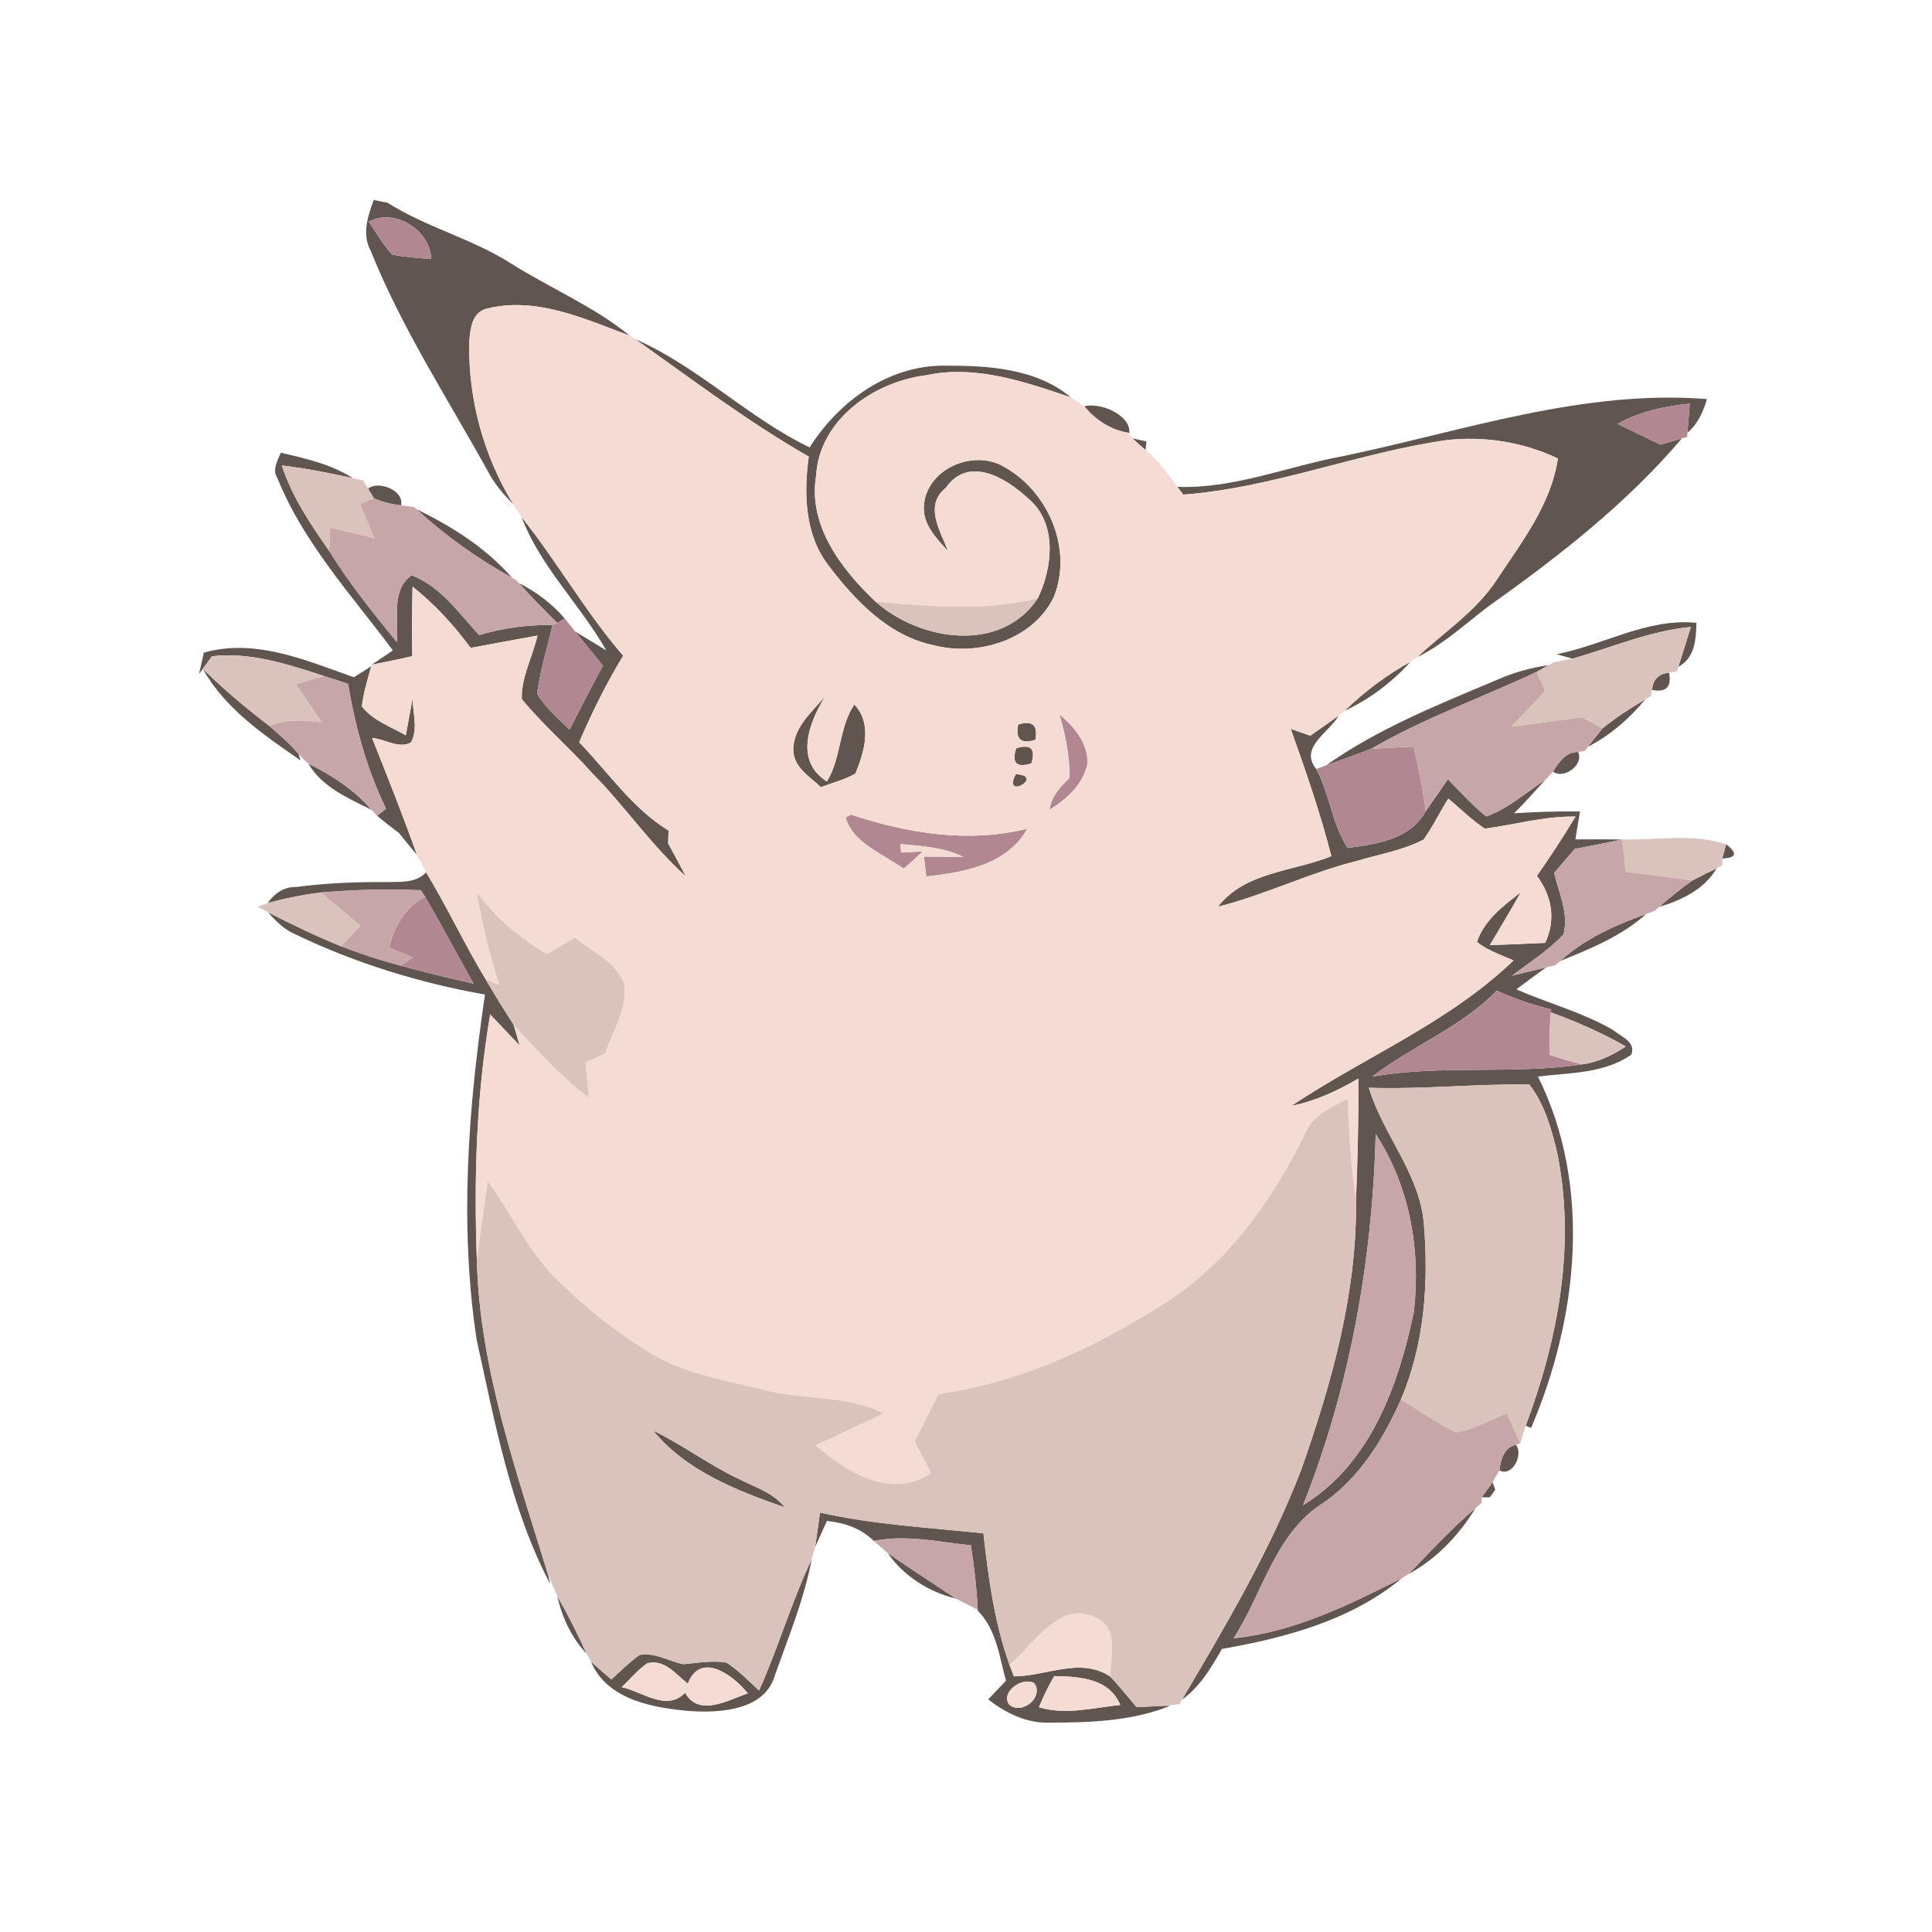 <?xml version="1.0" encoding="UTF-8" ?>
<!DOCTYPE svg PUBLIC "-//W3C//DTD SVG 1.1//EN" "http://www.w3.org/Graphics/SVG/1.1/DTD/svg11.dtd">
<svg width="215pt" height="215pt" viewBox="0 0 215 215" version="1.1" xmlns="http://www.w3.org/2000/svg">
<g id="#60564ffe">
<path fill="#60564f" opacity="1.00" d=" M 41.59 22.25 C 41.97 22.33 42.74 22.48 43.12 22.56 C 47.44 25.30 52.52 26.55 56.85 29.31 C 61.21 32.07 66.06 34.07 70.07 37.35 C 65.05 35.48 59.71 32.99 54.24 34.33 C 52.50 34.69 52.32 36.65 52.22 38.10 C 52.10 44.45 53.82 50.77 57.15 56.17 C 56.16 55.14 55.19 54.06 54.49 52.80 C 49.96 44.58 44.77 36.66 41.26 27.92 C 40.25 26.07 40.93 24.07 41.59 22.25 M 41.04 24.67 C 41.86 25.92 42.63 27.22 43.64 28.33 C 45.08 28.62 46.54 28.70 47.99 28.83 C 47.91 25.60 43.90 23.11 41.04 24.67 Z" />
<path fill="#60564f" opacity="1.00" d=" M 70.69 37.74 C 77.72 40.81 83.20 46.46 90.10 49.79 C 93.33 44.69 98.79 40.68 105.03 40.69 C 109.84 40.67 115.33 40.97 119.16 44.22 C 114.01 42.47 108.55 40.58 103.05 41.76 C 97.27 42.48 91.18 46.69 90.82 52.93 C 89.89 58.47 93.65 63.37 97.43 66.95 C 102.35 71.33 111.39 72.76 115.50 66.57 C 117.15 63.11 117.68 58.21 114.44 55.49 C 111.99 53.20 107.80 50.65 105.26 54.28 C 102.80 56.25 104.64 59.08 105.51 61.34 C 104.17 59.86 102.58 58.29 102.83 56.09 C 103.23 52.28 107.96 50.15 111.28 51.71 C 116.47 54.27 119.48 60.92 117.28 66.42 C 114.98 71.20 108.87 73.07 103.97 71.82 C 98.91 70.80 95.16 66.84 92.17 62.89 C 89.55 59.47 89.44 54.90 90.00 50.81 C 83.24 46.94 77.03 42.23 70.69 37.74 Z" />
<path fill="#60564f" opacity="1.00" d=" M 149.56 50.74 C 162.89 47.95 176.15 43.32 189.96 44.41 C 189.53 45.81 188.95 47.19 187.79 48.15 C 187.85 47.34 187.98 45.73 188.04 44.92 C 185.25 45.20 182.48 45.79 180.01 47.17 C 181.60 47.95 183.19 48.72 184.79 49.49 C 185.38 49.31 186.58 48.96 187.17 48.78 C 181.01 56.05 173.37 61.99 165.62 67.49 C 163.04 69.45 160.64 71.70 157.71 73.13 C 160.73 70.32 164.31 68.00 166.59 64.48 C 169.37 60.29 172.60 56.14 173.37 51.02 C 169.52 49.20 165.20 48.50 160.97 48.98 C 151.09 50.39 141.66 54.30 131.68 55.04 L 131.02 54.18 C 137.39 54.41 143.38 51.86 149.56 50.74 Z" />
<path fill="#60564f" opacity="1.00" d=" M 120.67 45.22 C 122.37 44.72 125.88 46.18 125.67 48.18 C 123.67 47.88 121.94 46.77 120.67 45.22 Z" />
<path fill="#60564f" opacity="1.00" d=" M 126.01 48.78 C 126.41 48.87 127.19 49.04 127.58 49.13 L 127.48 50.09 C 127.12 49.76 126.38 49.11 126.01 48.78 Z" />
<path fill="#60564f" opacity="1.00" d=" M 31.25 50.38 C 34.03 51.03 36.86 51.66 39.29 53.22 C 36.67 52.64 34.03 52.11 31.36 51.80 C 32.50 55.29 34.55 58.34 36.64 61.32 C 38.85 64.90 41.50 68.18 44.15 71.44 C 44.45 68.97 43.42 65.71 45.81 64.02 C 49.04 65.26 51.05 68.22 53.31 70.67 C 55.97 69.89 58.72 69.50 61.49 69.56 C 60.89 72.10 60.12 74.61 59.77 77.20 C 60.69 78.77 62.11 79.94 63.38 81.21 C 64.60 78.82 65.81 76.43 67.10 74.08 C 66.07 72.80 65.03 71.55 64.01 70.28 L 67.47 72.38 C 64.57 67.28 60.14 63.08 58.04 57.54 C 62.02 62.53 65.17 68.13 69.35 72.97 C 67.47 76.04 65.88 79.29 64.45 82.60 C 67.70 85.95 70.36 89.96 74.40 92.43 C 74.39 92.79 74.37 93.50 74.35 93.85 C 75.02 95.07 75.68 96.29 76.32 97.53 C 72.47 94.06 69.56 89.73 65.92 86.06 C 63.39 83.21 60.47 80.73 58.06 77.79 C 58.01 75.33 59.27 73.08 59.82 70.73 C 57.34 71.17 54.85 71.64 52.37 72.10 C 50.51 69.56 48.37 67.24 45.91 65.28 C 45.85 67.86 45.83 70.44 45.88 73.02 C 44.38 73.36 42.87 73.68 41.37 73.97 C 41.95 73.57 43.13 72.78 43.72 72.38 C 39.15 66.24 33.79 60.44 30.89 53.25 C 30.25 52.27 30.88 51.29 31.25 50.38 Z" />
<path fill="#60564f" opacity="1.00" d=" M 40.96 54.38 C 42.13 53.42 45.02 54.60 44.63 56.24 C 43.58 56.13 42.58 55.87 41.61 55.45 C 41.45 55.18 41.12 54.65 40.96 54.38 Z" />
<path fill="#60564f" opacity="1.00" d=" M 46.38 56.69 C 50.31 58.58 54.09 60.99 56.98 64.29 C 53.17 62.18 49.58 59.65 46.38 56.69 Z" />
<path fill="#60564f" opacity="1.00" d=" M 57.73 64.88 C 59.67 65.86 61.43 67.17 62.84 68.83 L 62.01 69.33 C 60.55 67.88 59.10 66.41 57.73 64.88 Z" />
<path fill="#60564f" opacity="1.00" d=" M 173.22 72.80 C 178.46 71.79 183.28 68.77 188.78 69.31 C 188.74 71.18 188.63 73.19 186.78 74.20 C 187.24 72.72 187.71 71.24 188.17 69.77 C 183.59 70.20 179.36 72.06 174.98 73.30 C 174.54 73.17 173.66 72.92 173.22 72.80 Z" />
<path fill="#60564f" opacity="1.00" d=" M 22.68 72.63 C 28.39 71.00 34.07 73.49 39.38 75.37 C 39.87 75.06 40.83 74.45 41.32 74.14 C 40.90 75.61 40.45 77.08 40.27 78.61 C 41.50 80.20 43.48 80.86 45.16 81.83 C 45.35 80.81 45.73 78.77 45.91 77.75 C 45.94 79.34 46.54 81.14 45.74 82.61 C 44.39 83.39 42.82 82.21 41.41 82.13 C 43.12 86.45 44.85 90.76 46.40 95.14 C 45.73 94.34 45.07 93.54 44.42 92.72 C 43.59 92.08 42.76 91.45 41.96 90.78 L 42.96 90.00 C 40.83 85.61 39.54 80.89 38.73 76.10 C 37.84 75.80 36.95 75.51 36.06 75.23 C 32.03 73.93 27.88 72.53 23.59 73.03 C 23.33 73.38 22.82 74.08 22.57 74.43 L 22.15 75.01 C 22.28 74.42 22.55 73.23 22.68 72.63 Z" />
<path fill="#60564f" opacity="1.00" d=" M 149.63 79.11 C 151.83 76.98 154.29 75.12 156.97 73.64 C 154.92 75.93 152.42 77.80 149.63 79.11 Z" />
<path fill="#60564f" opacity="1.00" d=" M 166.51 75.69 C 168.37 74.86 170.33 74.30 172.34 74.02 C 172.01 74.20 171.35 74.58 171.01 74.77 C 164.87 77.65 158.45 79.93 152.56 83.35 C 150.90 83.97 149.24 84.58 147.58 85.17 C 153.36 81.08 160.01 78.43 166.51 75.69 Z" />
<path fill="#60564f" opacity="1.00" d=" M 22.57 74.43 C 24.88 76.71 27.37 78.79 29.95 80.77 C 31.08 81.76 32.24 82.75 33.22 83.90 L 33.45 84.62 C 29.38 81.81 25.02 78.85 22.57 74.43 Z" />
<path fill="#60564f" opacity="1.00" d=" M 183.85 76.78 C 183.94 75.61 184.57 74.97 185.74 74.87 C 186.04 76.45 185.40 77.09 183.85 76.78 Z" />
<path fill="#60564f" opacity="1.00" d=" M 88.32 83.91 C 87.99 81.20 90.27 79.34 91.83 77.48 C 90.05 80.37 88.36 84.65 92.02 86.97 C 93.64 84.34 93.33 81.01 95.07 78.40 C 97.12 80.54 96.18 83.70 95.19 86.09 C 93.99 86.78 92.63 87.11 91.34 87.60 C 90.22 86.49 88.60 85.59 88.32 83.91 Z" />
<path fill="#60564f" opacity="1.00" d=" M 178.33 81.06 C 179.81 79.84 181.44 78.81 183.09 77.83 C 181.32 79.98 179.19 81.83 176.71 83.10 C 177.12 82.59 177.93 81.57 178.33 81.06 Z" />
<path fill="#60564f" opacity="1.00" d=" M 113.31 80.63 C 114.89 80.13 115.52 80.70 115.22 82.33 C 113.62 82.83 112.98 82.26 113.31 80.63 Z" />
<path fill="#60564f" opacity="1.00" d=" M 145.81 81.87 C 146.87 81.13 147.94 80.39 148.99 79.63 C 147.91 81.52 144.52 83.20 146.48 85.58 C 147.98 88.37 148.22 91.73 149.98 94.36 C 153.17 93.94 157.00 93.41 158.67 90.25 C 159.50 89.08 160.32 87.90 161.13 86.71 C 162.51 88.13 163.84 89.61 165.39 90.86 C 167.83 90.00 169.83 88.19 171.98 86.77 C 170.80 88.01 169.73 89.34 168.48 90.50 C 170.92 90.36 173.38 90.27 175.83 90.30 C 175.70 91.08 175.44 92.63 175.31 93.41 C 177.05 93.40 178.79 93.40 180.53 93.42 C 178.77 93.79 177.01 94.14 175.24 94.47 C 174.48 95.36 173.72 96.26 172.95 97.15 C 173.48 99.38 174.60 101.66 173.99 103.98 C 172.32 105.79 170.20 107.08 168.27 108.58 C 169.53 108.26 170.79 107.96 172.05 107.66 C 170.94 108.46 169.83 109.28 168.74 110.10 C 172.28 111.65 176.10 112.65 179.47 114.60 C 180.34 115.33 182.09 115.93 181.54 117.36 C 178.52 119.49 174.66 119.37 171.15 119.80 C 177.21 132.01 175.61 146.68 170.39 158.90 L 169.79 158.65 C 173.42 148.96 175.39 138.41 173.26 128.14 C 172.62 125.53 171.87 122.83 170.18 120.68 C 164.23 120.61 158.29 121.24 152.33 121.05 C 153.90 126.28 157.97 130.56 158.45 136.15 C 159.01 142.75 158.52 149.61 155.89 155.76 C 153.94 160.14 151.33 164.42 147.32 167.21 C 141.90 170.57 140.56 177.25 137.28 182.31 C 144.00 181.63 150.06 178.62 156.00 175.63 C 150.37 180.31 143.05 182.26 135.98 183.50 C 134.79 185.59 133.53 187.72 131.53 189.15 C 136.40 180.92 141.30 172.63 144.76 163.68 C 148.19 153.98 151.04 143.86 150.90 133.49 C 151.08 129.00 151.20 124.51 151.16 120.02 C 148.84 121.39 146.38 122.54 143.72 123.06 C 151.90 117.60 161.25 113.80 168.43 106.88 C 167.04 106.26 165.56 105.79 164.36 104.83 C 165.17 102.39 167.28 100.81 169.23 99.31 C 168.13 101.29 166.94 103.22 165.79 105.18 C 167.85 105.12 169.91 105.02 171.96 104.92 C 173.16 102.33 172.71 99.72 171.04 97.46 C 172.54 95.31 173.98 93.12 175.33 90.87 C 171.90 90.81 168.60 91.76 165.24 92.22 C 163.77 91.25 162.53 89.99 161.17 88.88 C 160.21 90.38 159.46 92.01 158.41 93.44 C 156.09 94.64 153.48 95.06 151.00 95.81 C 145.72 97.12 140.81 99.58 135.54 100.90 C 138.55 97.00 143.90 97.00 148.16 95.28 C 146.93 90.47 145.30 85.78 143.64 81.11 C 144.18 81.30 145.27 81.68 145.81 81.87 M 166.56 110.24 C 162.59 114.34 157.16 116.38 152.70 119.81 C 160.45 118.45 168.37 119.61 176.11 118.44 C 177.86 118.20 179.46 117.43 180.92 116.45 C 178.27 114.93 175.46 113.71 172.59 112.66 L 172.62 112.33 C 170.54 111.82 168.50 111.13 166.56 110.24 M 153.09 126.20 C 152.73 140.30 150.23 154.36 145.01 167.50 C 152.52 162.91 155.62 154.17 157.34 146.00 C 158.12 139.14 156.91 132.04 153.09 126.20 Z" />
<path fill="#60564f" opacity="1.00" d=" M 113.08 83.28 C 114.72 82.76 115.28 83.33 114.77 84.96 C 113.12 85.47 112.56 84.91 113.08 83.28 Z" />
<path fill="#60564f" opacity="1.00" d=" M 172.82 85.87 C 173.45 84.85 174.27 83.67 175.61 83.68 C 176.32 85.09 174.02 86.77 172.82 85.87 Z" />
<path fill="#60564f" opacity="1.00" d=" M 34.32 84.97 C 36.92 86.29 39.42 87.86 41.32 90.11 C 38.76 88.84 35.78 87.55 34.32 84.97 Z" />
<path fill="#60564f" opacity="1.00" d=" M 113.04 86.15 C 116.42 86.34 111.47 89.15 113.04 86.15 Z" />
<path fill="#60564f" opacity="1.00" d=" M 192.09 93.95 C 193.39 94.95 193.24 95.48 191.66 95.54 C 191.77 95.14 191.99 94.35 192.09 93.95 Z" />
<path fill="#60564f" opacity="1.00" d=" M 47.43 97.09 C 49.79 100.99 51.71 105.13 54.07 109.02 C 55.05 110.72 56.09 112.38 57.16 114.03 C 57.33 114.61 57.66 115.77 57.83 116.35 C 56.73 115.20 55.64 114.04 54.55 112.89 C 53.00 121.96 52.73 131.17 53.07 140.35 C 53.40 152.37 57.52 163.90 61.01 175.30 L 61.23 176.28 C 56.80 167.84 55.08 158.30 53.04 149.07 C 51.11 136.32 52.10 123.36 53.97 110.68 C 46.68 109.38 39.54 107.19 32.86 103.97 C 31.64 103.45 30.69 102.51 29.84 101.53 C 32.50 102.90 35.20 104.19 37.97 105.31 C 40.13 106.15 42.34 106.87 44.59 107.46 C 47.27 108.21 49.98 108.85 52.70 109.46 C 50.87 106.26 49.18 102.97 47.30 99.79 L 46.83 99.07 C 43.13 98.92 39.41 99.00 35.72 99.32 C 33.72 99.57 31.73 99.96 29.79 100.50 C 30.52 99.43 31.60 98.68 32.93 98.71 C 36.26 98.27 39.63 98.14 42.99 98.16 C 44.53 98.12 46.22 98.31 47.43 97.09 Z" />
<path fill="#60564f" opacity="1.00" d=" M 188.34 97.98 C 189.22 97.52 190.12 97.06 191.03 96.63 C 189.68 98.97 187.13 100.18 184.64 100.92 C 185.83 99.89 187.04 98.88 188.34 97.98 Z" />
<path fill="#60564f" opacity="1.00" d=" M 173.63 106.94 C 176.35 104.46 179.75 102.95 183.18 101.72 C 180.45 104.18 176.99 105.58 173.63 106.94 Z" />
<path fill="#60564f" opacity="1.00" d=" M 72.69 159.20 C 76.04 160.83 79.04 163.11 82.42 164.68 C 84.14 165.55 86.10 166.16 87.33 167.74 C 82.03 165.91 76.31 163.66 72.69 159.20 Z" />
<path fill="#60564f" opacity="1.00" d=" M 166.86 163.63 C 167.00 162.49 167.37 161.04 168.70 160.79 C 169.57 161.86 168.28 164.41 166.86 163.63 Z" />
<path fill="#60564f" opacity="1.00" d=" M 164.89 166.62 C 165.19 166.20 165.79 165.36 166.10 164.94 L 166.40 165.78 L 165.79 166.63 L 164.89 166.62 Z" />
<path fill="#60564f" opacity="1.00" d=" M 91.25 168.33 C 97.24 169.66 103.36 170.00 109.44 170.63 C 109.99 175.58 110.66 180.56 112.34 185.27 L 112.83 186.55 C 116.41 186.55 120.26 184.35 123.57 186.59 C 124.58 187.68 125.53 188.83 126.49 189.98 C 127.43 189.94 128.36 189.89 129.30 189.84 L 130.23 189.82 C 126.03 191.53 121.42 191.69 116.95 191.70 C 114.36 191.83 111.95 190.68 109.97 189.11 C 110.47 188.59 111.46 187.56 111.95 187.04 C 111.21 184.37 110.88 181.31 108.82 179.26 L 108.81 179.14 C 108.69 176.74 108.42 174.35 108.04 171.97 C 104.45 171.60 100.84 170.75 97.24 171.48 C 95.82 170.08 93.97 169.45 92.02 169.26 C 91.69 169.98 91.04 171.43 90.71 172.15 C 90.90 170.87 91.08 169.60 91.25 168.33 M 112.30 189.69 C 113.70 190.91 116.20 188.87 115.10 187.32 C 113.84 186.54 111.30 188.26 112.30 189.69 M 117.32 186.52 C 116.67 187.63 116.10 188.79 115.62 189.99 C 118.59 190.89 121.69 190.04 124.67 189.73 C 123.39 186.72 120.09 186.59 117.32 186.52 Z" />
<path fill="#60564f" opacity="1.00" d=" M 156.77 175.15 C 159.18 172.65 161.53 170.08 164.19 167.85 C 162.36 170.83 159.87 173.48 156.77 175.15 Z" />
<path fill="#60564f" opacity="1.00" d=" M 98.79 172.83 C 101.29 174.56 103.85 176.21 106.39 177.90 C 103.35 177.16 100.58 175.41 98.79 172.83 Z" />
<path fill="#60564f" opacity="1.00" d=" M 90.33 173.50 C 89.49 177.98 87.72 182.22 86.21 186.50 C 85.09 190.26 80.33 190.62 77.05 190.43 C 72.90 190.11 67.56 189.24 65.76 184.90 C 66.50 185.58 67.26 186.25 68.04 186.90 C 69.05 185.95 70.05 184.98 71.18 184.17 C 72.84 183.85 74.42 184.85 76.02 185.20 C 77.62 185.06 79.24 184.75 80.85 185.02 C 82.19 185.89 83.30 187.05 84.47 188.13 C 86.62 183.33 88.09 178.26 90.33 173.50 M 69.18 187.76 C 71.46 188.21 74.16 190.53 76.24 188.38 C 77.77 191.12 81.06 189.18 83.22 188.44 C 81.65 186.49 77.98 183.68 76.54 187.36 C 75.19 186.32 73.97 184.61 72.03 185.09 C 70.96 185.85 70.11 186.85 69.18 187.76 Z" />
<path fill="#60564f" opacity="1.00" d=" M 62.01 177.61 C 63.20 179.69 64.29 181.83 65.27 184.02 C 63.59 182.25 62.55 179.98 62.01 177.61 Z" />
</g>
<g id="#b18892ff">
<path fill="#b18892" opacity="1.00" d=" M 41.04 24.67 C 43.90 23.11 47.91 25.60 47.99 28.83 C 46.54 28.70 45.08 28.62 43.64 28.33 C 42.63 27.22 41.86 25.92 41.04 24.67 Z" />
<path fill="#b18892" opacity="1.00" d=" M 180.01 47.17 C 182.48 45.79 185.25 45.20 188.04 44.92 C 187.98 45.73 187.85 47.34 187.79 48.15 L 187.75 48.61 L 187.17 48.78 C 186.58 48.96 185.38 49.31 184.79 49.49 C 183.19 48.72 181.60 47.95 180.01 47.17 Z" />
<path fill="#b18892" opacity="1.00" d=" M 62.01 69.33 L 62.84 68.83 C 63.13 69.20 63.72 69.92 64.01 70.28 C 65.03 71.55 66.07 72.80 67.10 74.08 C 65.81 76.43 64.60 78.82 63.38 81.21 C 62.11 79.94 60.69 78.77 59.77 77.20 C 60.12 74.61 60.89 72.10 61.49 69.56 C 61.62 69.50 61.88 69.39 62.01 69.33 Z" />
<path fill="#b18892" opacity="1.00" d=" M 117.90 79.50 C 119.54 80.86 121.09 82.71 121.02 84.97 C 120.55 87.30 118.71 88.92 116.79 90.12 C 116.99 88.64 118.00 87.57 119.02 86.57 C 119.06 84.16 118.56 81.80 117.90 79.50 Z" />
<path fill="#b18892" opacity="1.00" d=" M 147.58 85.17 C 149.24 84.58 150.90 83.97 152.56 83.35 C 154.14 83.21 155.73 83.16 157.31 83.08 C 157.87 85.45 158.35 87.84 158.67 90.25 C 157.00 93.41 153.17 93.94 149.98 94.36 C 148.22 91.73 147.98 88.37 146.48 85.58 L 147.58 85.17 Z" />
<path fill="#b18892" opacity="1.00" d=" M 94.11 90.96 L 94.71 90.66 C 101.01 92.74 107.78 93.85 114.33 92.22 C 112.04 96.26 107.29 97.07 103.08 97.54 C 103.02 96.98 102.89 95.87 102.82 95.32 C 103.92 95.33 106.13 95.35 107.23 95.37 C 105.04 94.29 102.58 94.15 100.20 93.93 L 100.28 94.88 L 102.70 94.74 C 102.00 95.39 101.29 96.04 100.57 96.67 C 98.32 95.06 94.84 93.77 94.11 90.96 Z" />
<path fill="#b18892" opacity="1.00" d=" M 47.30 99.79 C 49.18 102.97 50.87 106.26 52.70 109.46 C 49.98 108.85 47.27 108.21 44.59 107.46 C 44.93 107.23 45.61 106.76 45.96 106.53 C 45.29 106.26 43.96 105.73 43.29 105.47 C 43.87 103.08 45.08 100.99 47.30 99.79 Z" />
<path fill="#b18892" opacity="1.00" d=" M 166.56 110.24 C 168.50 111.13 170.54 111.82 172.62 112.33 L 172.59 112.66 C 172.46 114.23 172.36 115.81 172.46 117.39 C 173.66 117.80 174.87 118.15 176.11 118.44 C 168.37 119.61 160.45 118.45 152.70 119.81 C 157.16 116.38 162.59 114.34 166.56 110.24 Z" />
</g>
<g id="#f4dbd3ff">
<path fill="#f4dbd3" opacity="1.00" d=" M 54.24 34.33 C 59.71 32.99 65.05 35.48 70.07 37.35 C 70.23 37.45 70.53 37.64 70.69 37.74 C 77.03 42.23 83.24 46.94 90.00 50.81 C 89.44 54.90 89.55 59.47 92.17 62.89 C 95.16 66.84 98.91 70.80 103.97 71.82 C 108.87 73.07 114.98 71.20 117.28 66.42 C 119.48 60.92 116.47 54.27 111.28 51.71 C 107.96 50.15 103.23 52.28 102.83 56.09 C 102.58 58.29 104.17 59.86 105.51 61.34 C 104.64 59.08 102.80 56.25 105.26 54.28 C 107.80 50.65 111.99 53.20 114.44 55.49 C 117.68 58.21 117.15 63.11 115.50 66.57 C 109.53 68.07 103.47 67.47 97.43 66.95 C 93.65 63.37 89.89 58.47 90.82 52.93 C 91.18 46.69 97.27 42.48 103.05 41.76 C 108.55 40.58 114.01 42.47 119.16 44.22 C 119.54 44.47 120.29 44.97 120.67 45.22 C 121.94 46.77 123.67 47.88 125.67 48.18 L 126.01 48.78 C 126.38 49.11 127.12 49.76 127.48 50.09 C 128.93 51.19 129.94 52.74 131.02 54.18 L 131.68 55.04 C 141.66 54.30 151.09 50.39 160.97 48.98 C 165.20 48.50 169.52 49.20 173.37 51.02 C 172.60 56.14 169.37 60.29 166.59 64.48 C 164.31 68.00 160.73 70.32 157.71 73.13 C 157.52 73.26 157.15 73.51 156.97 73.64 C 154.29 75.12 151.83 76.98 149.63 79.11 C 149.47 79.24 149.15 79.50 148.99 79.63 C 147.94 80.39 146.87 81.13 145.81 81.87 C 145.27 81.68 144.18 81.30 143.64 81.11 C 145.30 85.78 146.93 90.47 148.16 95.28 C 143.90 97.00 138.55 97.00 135.54 100.90 C 140.81 99.58 145.72 97.12 151.00 95.81 C 153.48 95.06 156.09 94.64 158.41 93.44 C 159.46 92.01 160.21 90.38 161.17 88.88 C 162.53 89.99 163.77 91.25 165.24 92.22 C 168.60 91.76 171.90 90.81 175.33 90.87 C 173.98 93.12 172.54 95.31 171.04 97.46 C 172.71 99.72 173.16 102.33 171.96 104.92 C 169.91 105.02 167.85 105.12 165.79 105.18 C 166.94 103.22 168.13 101.29 169.23 99.31 C 167.28 100.81 165.17 102.39 164.36 104.83 C 165.56 105.79 167.04 106.26 168.43 106.88 C 161.25 113.80 151.90 117.60 143.72 123.06 C 146.38 122.54 148.84 121.39 151.16 120.02 C 151.20 124.51 151.08 129.00 150.90 133.49 C 150.35 129.78 150.05 126.05 150.02 122.30 C 148.10 123.17 146.02 124.14 145.19 126.25 C 141.41 133.94 136.14 141.25 128.61 145.65 C 121.22 150.27 113.15 153.92 104.45 155.13 C 103.56 156.88 102.68 158.64 101.80 160.40 C 102.40 161.58 103.01 162.75 103.61 163.92 C 99.23 166.91 94.18 163.85 90.78 160.83 C 93.30 159.65 95.82 158.49 98.33 157.30 C 94.24 155.18 89.51 155.84 85.16 154.72 C 80.82 153.59 76.22 152.95 72.34 150.55 C 68.71 148.35 65.37 145.69 62.33 142.74 C 58.88 139.56 57.04 135.16 54.28 131.46 C 53.87 134.42 53.40 137.37 53.07 140.35 C 52.73 131.17 53.00 121.96 54.55 112.89 C 55.64 114.04 56.73 115.20 57.83 116.35 C 57.66 115.77 57.33 114.61 57.16 114.03 C 59.77 116.92 62.41 119.81 65.53 122.16 C 65.41 120.85 65.29 119.55 65.16 118.24 C 65.70 117.99 66.78 117.49 67.32 117.24 C 68.21 114.73 69.83 112.20 69.47 109.45 C 68.52 107.03 65.90 105.90 63.97 104.35 C 62.94 104.96 61.91 105.56 60.88 106.17 C 57.83 104.44 55.15 102.13 53.07 99.30 C 53.62 102.80 54.48 106.23 55.56 109.61 L 54.07 109.02 C 51.71 105.13 49.79 100.99 47.43 97.09 C 47.17 96.60 46.66 95.63 46.40 95.14 C 44.85 90.76 43.12 86.45 41.41 82.13 C 42.82 82.21 44.39 83.39 45.74 82.61 C 46.54 81.14 45.94 79.34 45.91 77.75 C 45.73 78.77 45.35 80.81 45.16 81.83 C 43.48 80.86 41.50 80.20 40.27 78.61 C 40.45 77.08 40.90 75.61 41.32 74.14 L 41.37 73.97 C 42.87 73.68 44.38 73.36 45.88 73.02 C 45.83 70.44 45.85 67.86 45.91 65.28 C 48.37 67.24 50.51 69.56 52.37 72.10 C 54.85 71.64 57.34 71.17 59.82 70.73 C 59.27 73.08 58.01 75.33 58.06 77.79 C 60.47 80.73 63.39 83.21 65.92 86.06 C 69.56 89.73 72.47 94.06 76.32 97.53 C 75.68 96.29 75.02 95.07 74.35 93.85 C 74.37 93.50 74.39 92.79 74.40 92.43 C 70.36 89.96 67.70 85.95 64.45 82.60 C 65.88 79.29 67.47 76.04 69.35 72.97 C 65.17 68.13 62.02 62.53 58.04 57.54 C 57.82 57.20 57.38 56.51 57.15 56.17 C 53.82 50.77 52.10 44.45 52.22 38.10 C 52.32 36.65 52.50 34.69 54.24 34.33 M 88.32 83.91 C 88.60 85.59 90.22 86.49 91.34 87.60 C 92.63 87.11 93.99 86.78 95.19 86.09 C 96.18 83.70 97.12 80.54 95.07 78.40 C 93.33 81.01 93.64 84.34 92.02 86.97 C 88.36 84.65 90.05 80.37 91.83 77.48 C 90.27 79.34 87.99 81.20 88.32 83.91 M 113.31 80.63 C 112.98 82.26 113.62 82.83 115.22 82.33 C 115.52 80.70 114.89 80.13 113.31 80.63 M 117.90 79.50 C 118.56 81.80 119.06 84.16 119.02 86.57 C 118.00 87.57 116.99 88.64 116.79 90.12 C 118.71 88.92 120.55 87.30 121.02 84.97 C 121.09 82.71 119.54 80.86 117.90 79.50 M 113.08 83.28 C 112.56 84.91 113.12 85.47 114.77 84.96 C 115.28 83.33 114.72 82.76 113.08 83.28 M 113.04 86.15 C 111.47 89.15 116.42 86.34 113.04 86.15 M 94.11 90.96 C 94.84 93.77 98.32 95.06 100.57 96.67 C 101.29 96.04 102.00 95.39 102.70 94.74 L 100.28 94.88 L 100.20 93.93 C 102.58 94.15 105.04 94.29 107.23 95.37 C 106.13 95.35 103.92 95.33 102.82 95.32 C 102.89 95.87 103.02 96.98 103.08 97.54 C 107.29 97.07 112.04 96.26 114.33 92.22 C 107.78 93.85 101.01 92.74 94.71 90.66 L 94.11 90.96 Z" />
<path fill="#f4dbd3" opacity="1.00" d=" M 112.34 185.27 C 115.02 183.04 117.91 177.94 122.00 180.02 C 124.56 181.20 123.54 184.39 123.57 186.59 C 120.26 184.35 116.41 186.55 112.83 186.55 L 112.34 185.27 Z" />
<path fill="#f4dbd3" opacity="1.00" d=" M 69.18 187.76 C 70.11 186.85 70.96 185.85 72.03 185.09 C 73.97 184.61 75.19 186.32 76.54 187.36 C 77.98 183.68 81.65 186.49 83.22 188.44 C 81.06 189.18 77.77 191.12 76.24 188.38 C 74.16 190.53 71.46 188.21 69.18 187.76 Z" />
<path fill="#f4dbd3" opacity="1.00" d=" M 112.30 189.69 C 111.30 188.26 113.84 186.54 115.10 187.32 C 116.20 188.87 113.70 190.91 112.30 189.69 Z" />
<path fill="#f4dbd3" opacity="1.00" d=" M 117.32 186.52 C 120.09 186.59 123.39 186.72 124.67 189.73 C 121.69 190.04 118.59 190.89 115.62 189.99 C 116.10 188.79 116.67 187.63 117.32 186.52 Z" />
</g>
<g id="#dbc3bdff">
<path fill="#dbc3bd" opacity="1.00" d=" M 31.36 51.80 C 34.03 52.11 36.67 52.64 39.29 53.22 C 39.58 53.29 40.14 53.42 40.43 53.48 L 40.96 54.38 C 41.12 54.65 41.45 55.18 41.61 55.45 C 41.23 55.61 40.46 55.94 40.07 56.11 C 40.60 57.37 41.14 58.63 41.67 59.90 C 40.03 59.51 38.39 59.12 36.74 58.73 C 36.72 59.38 36.67 60.67 36.64 61.32 C 34.55 58.34 32.50 55.29 31.36 51.80 Z" />
<path fill="#dbc3bd" opacity="1.00" d=" M 97.43 66.95 C 103.47 67.47 109.53 68.07 115.50 66.57 C 111.39 72.76 102.35 71.33 97.43 66.95 Z" />
<path fill="#dbc3bd" opacity="1.00" d=" M 174.98 73.30 C 179.36 72.06 183.59 70.20 188.17 69.77 C 187.71 71.24 187.24 72.72 186.78 74.20 L 186.62 74.72 L 185.74 74.87 C 184.57 74.97 183.94 75.61 183.85 76.78 L 183.74 77.44 L 183.09 77.83 C 181.44 78.81 179.81 79.84 178.33 81.06 C 177.76 80.75 176.62 80.13 176.04 79.82 C 173.42 80.18 170.79 80.53 168.17 80.87 C 169.42 79.55 170.68 78.23 171.94 76.91 C 171.71 76.38 171.25 75.31 171.01 74.77 C 171.35 74.58 172.01 74.20 172.34 74.02 L 172.87 73.71 C 173.40 73.60 174.45 73.40 174.98 73.30 Z" />
<path fill="#dbc3bd" opacity="1.00" d=" M 23.59 73.03 C 27.88 72.53 32.03 73.93 36.06 75.23 C 35.02 75.53 33.99 75.84 32.95 76.14 C 33.90 77.57 34.86 78.99 35.84 80.41 C 33.86 80.10 31.85 80.03 29.95 80.77 C 27.37 78.79 24.88 76.71 22.57 74.43 C 22.82 74.08 23.33 73.38 23.59 73.03 Z" />
<path fill="#dbc3bd" opacity="1.00" d=" M 180.53 93.42 C 184.38 93.50 188.36 92.73 192.09 93.95 C 191.99 94.35 191.77 95.14 191.66 95.54 L 191.67 96.31 L 191.03 96.63 C 190.12 97.06 189.22 97.52 188.34 97.98 C 185.86 97.63 183.38 97.33 180.90 97.01 C 180.77 95.81 180.65 94.61 180.53 93.42 Z" />
<path fill="#dbc3bd" opacity="1.00" d=" M 55.56 109.61 C 54.48 106.23 53.62 102.80 53.07 99.30 C 55.15 102.13 57.83 104.44 60.88 106.17 C 61.91 105.56 62.94 104.96 63.97 104.35 C 65.90 105.90 68.52 107.03 69.47 109.45 C 69.83 112.20 68.21 114.73 67.32 117.24 C 66.78 117.49 65.70 117.99 65.16 118.24 C 65.29 119.55 65.41 120.85 65.53 122.16 C 62.41 119.81 59.77 116.92 57.16 114.03 C 56.09 112.38 55.05 110.72 54.07 109.02 L 55.56 109.61 Z" />
<path fill="#dbc3bd" opacity="1.00" d=" M 29.79 100.50 C 31.73 99.96 33.72 99.57 35.72 99.32 C 37.18 100.55 38.64 101.78 40.10 103.01 C 39.39 103.77 38.68 104.54 37.97 105.31 C 35.20 104.19 32.50 102.90 29.84 101.53 L 28.68 100.90 L 29.79 100.50 Z" />
<path fill="#dbc3bd" opacity="1.00" d=" M 172.46 117.39 C 172.36 115.81 172.46 114.23 172.59 112.66 C 175.46 113.71 178.27 114.93 180.92 116.45 C 179.46 117.43 177.86 118.20 176.11 118.44 C 174.87 118.15 173.66 117.80 172.46 117.39 Z" />
<path fill="#dbc3bd" opacity="1.00" d=" M 152.33 121.05 C 158.29 121.24 164.23 120.61 170.18 120.68 C 171.87 122.83 172.62 125.53 173.26 128.14 C 175.39 138.41 173.42 148.96 169.79 158.65 C 169.64 159.14 169.33 160.12 169.18 160.61 C 168.67 159.50 168.17 158.39 167.67 157.28 C 165.83 158.06 164.03 159.05 162.04 159.41 C 159.89 158.37 157.94 156.97 155.89 155.76 C 158.52 149.61 159.01 142.75 158.45 136.15 C 157.97 130.56 153.90 126.28 152.33 121.05 Z" />
<path fill="#dbc3bd" opacity="1.00" d=" M 145.19 126.25 C 146.02 124.14 148.10 123.17 150.02 122.30 C 150.05 126.05 150.35 129.78 150.90 133.49 C 151.04 143.86 148.19 153.98 144.76 163.68 C 141.30 172.63 136.40 180.92 131.53 189.15 L 131.26 189.65 C 130.77 189.70 129.79 189.79 129.30 189.84 C 128.36 189.89 127.43 189.94 126.49 189.98 C 125.53 188.83 124.58 187.68 123.57 186.59 C 123.54 184.39 124.56 181.20 122.00 180.02 C 117.91 177.94 115.02 183.04 112.34 185.27 C 110.66 180.56 109.99 175.58 109.44 170.63 C 103.36 170.00 97.24 169.66 91.25 168.33 C 91.08 169.60 90.90 170.87 90.71 172.15 C 90.62 172.49 90.42 173.16 90.33 173.50 C 88.09 178.26 86.62 183.33 84.47 188.13 C 83.30 187.05 82.19 185.89 80.85 185.02 C 79.24 184.75 77.62 185.06 76.02 185.20 C 74.42 184.85 72.84 183.85 71.18 184.17 C 70.05 184.98 69.05 185.95 68.04 186.90 C 67.26 186.25 66.50 185.58 65.76 184.90 C 65.64 184.68 65.39 184.24 65.27 184.02 C 64.29 181.83 63.20 179.69 62.01 177.61 C 61.76 177.03 61.26 175.88 61.01 175.30 C 57.52 163.90 53.40 152.37 53.07 140.35 C 53.40 137.37 53.87 134.42 54.28 131.46 C 57.04 135.16 58.88 139.56 62.33 142.74 C 65.37 145.69 68.71 148.35 72.34 150.55 C 76.22 152.95 80.82 153.59 85.16 154.72 C 89.51 155.84 94.24 155.18 98.33 157.30 C 95.82 158.49 93.30 159.65 90.78 160.83 C 94.18 163.85 99.23 166.91 103.61 163.92 C 103.01 162.75 102.40 161.58 101.80 160.40 C 102.68 158.64 103.56 156.88 104.45 155.13 C 113.15 153.92 121.22 150.27 128.61 145.65 C 136.14 141.25 141.41 133.94 145.19 126.25 M 72.69 159.20 C 76.31 163.66 82.03 165.91 87.33 167.74 C 86.10 166.16 84.14 165.55 82.42 164.68 C 79.04 163.11 76.04 160.83 72.69 159.20 Z" />
</g>
<g id="#c6a6a7ff">
<path fill="#c6a6a7" opacity="1.00" d=" M 41.61 55.45 C 42.58 55.87 43.58 56.13 44.63 56.24 C 44.99 56.29 45.73 56.38 46.09 56.43 L 46.38 56.69 C 49.58 59.65 53.17 62.18 56.98 64.29 L 57.43 64.55 L 57.73 64.88 C 59.10 66.41 60.55 67.88 62.01 69.33 C 61.88 69.39 61.62 69.50 61.49 69.56 C 58.72 69.50 55.97 69.89 53.31 70.67 C 51.05 68.22 49.04 65.26 45.81 64.02 C 43.42 65.71 44.45 68.97 44.15 71.44 C 41.50 68.18 38.85 64.90 36.64 61.32 C 36.67 60.67 36.72 59.38 36.74 58.73 C 38.39 59.12 40.03 59.51 41.67 59.90 C 41.14 58.63 40.60 57.37 40.07 56.11 C 40.46 55.94 41.23 55.61 41.61 55.45 Z" />
<path fill="#c6a6a7" opacity="1.00" d=" M 36.06 75.23 C 36.95 75.51 37.84 75.80 38.73 76.10 C 39.54 80.89 40.83 85.61 42.96 90.00 L 41.96 90.78 L 41.32 90.11 C 39.42 87.86 36.92 86.29 34.32 84.97 L 33.78 84.48 L 33.22 83.90 C 32.24 82.75 31.08 81.76 29.95 80.77 C 31.85 80.03 33.86 80.10 35.84 80.41 C 34.86 78.99 33.90 77.57 32.95 76.14 C 33.99 75.84 35.02 75.53 36.06 75.23 Z" />
<path fill="#c6a6a7" opacity="1.00" d=" M 152.56 83.35 C 158.45 79.93 164.87 77.65 171.01 74.77 C 171.25 75.31 171.71 76.38 171.94 76.91 C 170.68 78.23 169.42 79.55 168.17 80.87 C 170.79 80.53 173.42 80.18 176.04 79.82 C 176.62 80.13 177.76 80.75 178.33 81.06 C 177.93 81.57 177.12 82.59 176.71 83.10 L 176.35 83.56 L 175.61 83.68 C 174.27 83.67 173.45 84.85 172.82 85.87 C 172.61 86.09 172.19 86.54 171.98 86.77 C 169.83 88.19 167.83 90.00 165.39 90.86 C 163.84 89.61 162.51 88.13 161.13 86.71 C 160.32 87.90 159.50 89.08 158.67 90.25 C 158.35 87.84 157.87 85.45 157.31 83.08 C 155.73 83.16 154.14 83.21 152.56 83.35 Z" />
<path fill="#c6a6a7" opacity="1.00" d=" M 175.24 94.47 C 177.01 94.14 178.77 93.79 180.53 93.42 C 180.65 94.61 180.77 95.81 180.90 97.01 C 183.38 97.33 185.86 97.63 188.34 97.98 C 187.04 98.88 185.83 99.89 184.64 100.92 L 184.13 101.36 C 183.89 101.45 183.41 101.63 183.18 101.72 C 179.75 102.95 176.35 104.46 173.63 106.94 L 173.05 107.42 C 172.80 107.48 172.30 107.60 172.05 107.66 C 170.79 107.96 169.53 108.26 168.27 108.58 C 170.20 107.08 172.32 105.79 173.99 103.98 C 174.60 101.66 173.48 99.38 172.95 97.15 C 173.72 96.26 174.48 95.36 175.24 94.47 Z" />
<path fill="#c6a6a7" opacity="1.00" d=" M 35.72 99.32 C 39.41 99.00 43.13 98.92 46.83 99.07 L 47.30 99.79 C 45.08 100.99 43.87 103.08 43.29 105.47 C 43.96 105.73 45.29 106.26 45.96 106.53 C 45.61 106.76 44.93 107.23 44.59 107.46 C 42.34 106.87 40.13 106.15 37.97 105.31 C 38.68 104.54 39.39 103.77 40.10 103.01 C 38.64 101.78 37.18 100.55 35.72 99.32 Z" />
<path fill="#c6a6a7" opacity="1.00" d=" M 153.09 126.20 C 156.91 132.04 158.12 139.14 157.34 146.00 C 155.62 154.17 152.52 162.91 145.01 167.50 C 150.23 154.36 152.73 140.30 153.09 126.20 Z" />
<path fill="#c6a6a7" opacity="1.00" d=" M 147.32 167.21 C 151.33 164.42 153.94 160.14 155.89 155.76 C 157.94 156.97 159.89 158.37 162.04 159.41 C 164.03 159.05 165.83 158.06 167.67 157.28 C 168.17 158.39 168.67 159.50 169.18 160.61 L 168.70 160.79 C 167.37 161.04 167.00 162.49 166.86 163.63 C 166.67 163.96 166.29 164.61 166.10 164.94 C 165.79 165.36 165.19 166.20 164.89 166.62 L 164.89 167.23 L 164.19 167.85 C 161.53 170.08 159.18 172.65 156.77 175.15 C 156.58 175.27 156.19 175.51 156.00 175.63 C 150.06 178.62 144.00 181.63 137.28 182.31 C 140.56 177.25 141.90 170.57 147.32 167.21 Z" />
<path fill="#c6a6a7" opacity="1.00" d=" M 97.24 171.48 C 100.84 170.75 104.45 171.60 108.04 171.97 C 108.42 174.35 108.69 176.74 108.81 179.14 C 108.21 178.83 106.99 178.21 106.39 177.90 C 103.85 176.21 101.29 174.56 98.79 172.83 C 98.40 172.49 97.63 171.82 97.24 171.48 Z" />
</g>
</svg>
